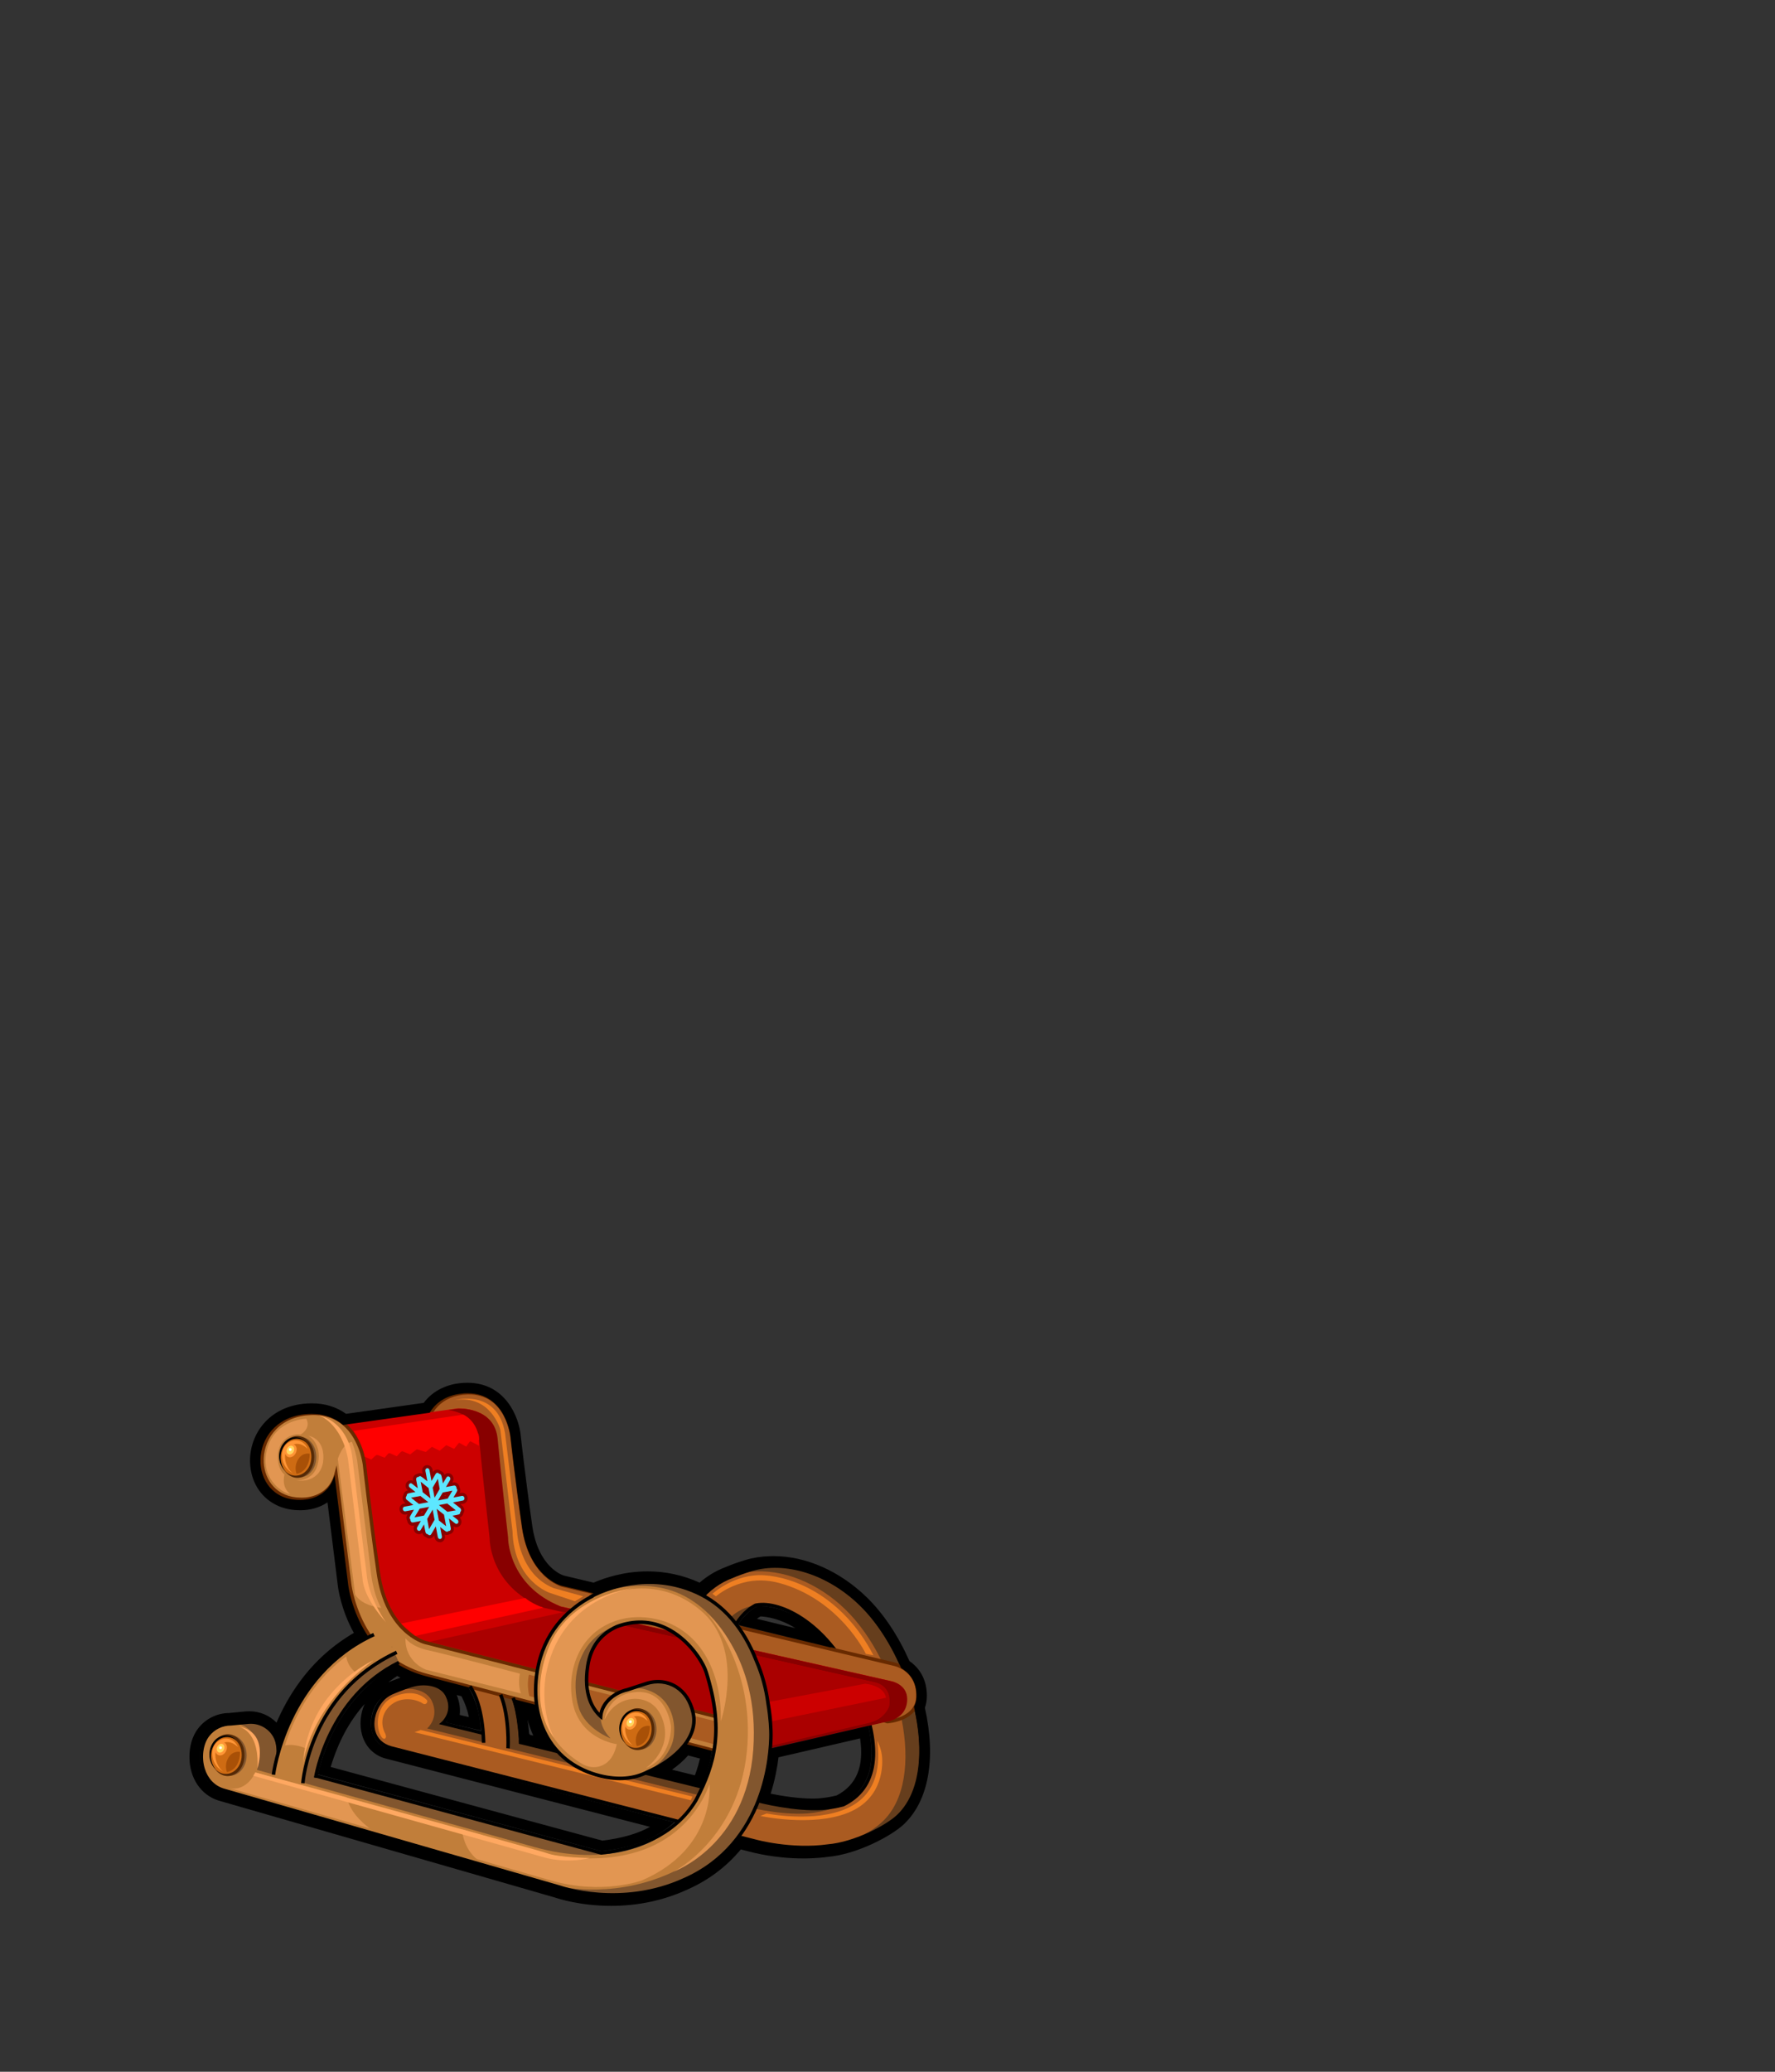 <svg version="1.1" id="ALL" xmlns="http://www.w3.org/2000/svg" xmlns:xlink="http://www.w3.org/1999/xlink" x="0px" y="0px"
	 viewBox="0 0 510.24 595.28" style="enable-background:new 0 0 510.24 595.28;" xml:space="preserve">
<rect x="0" y="0" width="510.24" height="595.28" fill="#333333" stroke="none"/>
<style type="text/css">
	.st0{fill:#5D2D16;}
	.st1{fill:#7A3A2B;}
	.st2{fill:#C5743C;}
	.st3{fill:#C37D46;}
	.st4{fill:#526D32;}
	.st5{fill:#639916;}
	.st6{opacity:0.5;}
	.st7{fill:#83C121;}
	.st8{fill:#BAAB3F;}
	.st9{fill:#A57044;}
	.st10{fill:#B78253;}
	.st11{fill:#7F5038;}
	.st12{fill:#DA211E;}
	.st13{fill:#A80000;}
	.st14{fill:#F42A2A;}
	.st15{fill:#720000;}
	.st16{fill:#E5E7EA;}
	.st17{fill:#CBC8C3;}
	.st18{fill:#B2ACA4;}
	.st19{fill:#B2B6B7;}
	.st20{fill:#E88D0A;}
	.st21{fill:#963600;}
	.st22{fill:#FFD664;}
	.st23{fill:#FFFFFF;}
	.st24{fill:#510E0E;}
	.st25{fill:#D1B8A1;}
	.st26{fill:#3F4042;}
	.st27{fill:#EFEEED;}
	.st28{fill:#965632;}
	.st29{fill:#9E7954;}
	.st30{fill:#C69F6B;}
	.st31{fill:#B7AFA7;}
	.st32{fill:#84330F;}
	.st33{fill:#B3B0A1;}
	.st34{fill:#663E1D;}
	.st35{fill:#AA5B21;}
	.st36{fill:#682A00;}
	.st37{fill:#CC0000;}
	.st38{fill:#880000;}
	.st39{fill:#1BBDEF;}
	.st40{fill:#83FFFF;}
	.st41{fill:#D7FFFE;}
	.st42{fill:#C6541A;}
	.st43{fill:#8C3610;}
	.st44{fill:#D86C00;}
	.st45{fill:#F2790A;}
	.st46{fill:#F2B30A;}
	.st47{fill:#1A2B0E;}
	.st48{fill:#F78F1E;}
	.st49{fill:#FFD683;}
	.st50{fill:#FFBD48;}
	.st51{fill:#87FFFF;}
	.st52{fill:#FFCC00;}
	.st53{fill:#5B1E06;}
	.st54{fill:#30541A;}
	.st55{fill:#35720E;}
	.st56{fill:#9E3612;}
	.st57{fill:#48AA09;}
	.st58{fill:#FFA200;}
	.st59{fill:#C1006A;}
	.st60{fill:#7B2322;}
	.st61{fill:#D30056;}
	.st62{fill:#680E37;}
	.st63{fill:#7C193A;}
	.st64{fill:#FF2C72;}
	.st65{fill:#FF5A8D;}
	.st66{fill:#FF48D6;}
	.st67{fill:#FF6D9F;}
	.st68{fill:#E88725;}
	.st69{fill:#E8B425;}
	.st70{fill:#FFD15F;}
	.st71{fill:#893A28;}
	.st72{fill:#FFFF42;}
	.st73{fill:#2C7A3C;}
	.st74{fill:#295B31;}
	.st75{fill:#3BC458;}
	.st76{fill:#5E4031;}
	.st77{fill:#605F33;}
	.st78{fill:#82804A;}
	.st79{fill:#82533F;}
	.st80{fill:#A06955;}
	.st81{fill:#444332;}
	.st82{fill:#66686B;}
	.st83{fill:#B7AF51;}
	.st84{fill:#47462C;}
	.st85{fill:#C17B5D;}
	.st86{fill:#FFD346;}
	.st87{fill:#F7A800;}
	.st88{fill:#ED7601;}
	.st89{fill:#FFE18D;}
	.st90{fill:#FFB857;}
	.st91{fill:#8B9BAF;}
	.st92{fill:#9DC2EA;}
	.st93{fill:#AA0000;}
	.st94{fill:#EF7F22;}
	.st95{fill:#C17E3A;}
	.st96{fill:#82562E;}
	.st97{fill:#542906;}
	.st98{fill:#CE6B13;}
	.st99{fill:#FF9536;}
	.st100{fill:#FFD55F;}
	.st101{fill:#A85007;}
	.st102{fill:#E29652;}
	.st103{fill:#FFA861;}
	.st104{fill:#FF0000;}
	.st105{fill:#5DE7FF;}
	.st106{fill:#32323A;}
	.st107{fill:#D6CBBF;}
	.st108{fill:#EBE0CE;}
	.st109{fill:#E28F01;}
	.st110{fill:#C94727;}
	.st111{fill:#7A2413;}
	.st112{fill:#3B454C;}
	.st113{fill:#5B676D;}
	.st114{fill:#DD5D05;}
	.st115{fill:#FF8939;}
	.st116{fill:#FFF6E9;}
	.st117{fill:#FFCE00;}
	.st118{fill:#C59648;}
	.st119{fill:#936135;}
	.st120{fill:#FCB072;}
	.st121{fill:#CC7E52;}
	.st122{fill:#8E624C;}
	.st123{fill:#AC1212;}
	.st124{fill:#E5231A;}
	.st125{fill:#318D8A;}
	.st126{fill:#F4A32C;}
	.st127{fill:#FFC06C;}
	.st128{fill:#B5720F;}
	.st129{fill:#FFD1AE;}
	.st130{fill:#C4CCCE;}
	.st131{fill:#1F2023;}
	.st132{fill:#E3E5E5;}
	.st133{fill:#3F4144;}
	.st134{fill:#7C0D0D;}
	.st135{fill:#AEB7BA;}
	.st136{fill:#8A909E;}
	.st137{fill:#AA7B57;}
	.st138{fill:#B78570;}
	.st139{fill:#6E7E8E;}
	.st140{fill:#4B5D6B;}
	.st141{fill:#76797C;}
	.st142{fill:#FFCEA9;}
	.st143{fill:#BF744F;}
	.st144{fill:#FCC068;}
	.st145{fill:#D7DFE2;}
	.st146{fill:#7A8E93;}
	.st147{fill:#FF6161;}
	.st148{fill:#EFD5B6;}
	.st149{fill:#505356;}
	.st150{fill:#AAAAAA;}
	.st151{fill:#8E7C6F;}
	.st152{fill:#747B84;}
	.st153{fill:#EDD5C0;}
	.st154{fill:#A0805A;}
	.st155{fill:#725D46;}
	.st156{fill:#AA6333;}
	.st157{fill:#DBC09E;}
	.st158{fill:#6D4029;}
	.st159{fill:#826341;}
	.st160{fill:#E08032;}
	.st161{fill:#AF520C;}
	.st162{fill:#891313;}
	.st163{fill:#B73030;}
	.st164{fill:#E84242;}
	.st165{fill:#562708;}
	.st166{fill:#FFBE71;}
	.st167{fill:#603429;}
	.st168{fill:#FFA124;}
	.st169{fill:#696C70;}
	.st170{fill:#50555B;}
	.st171{fill:#8C9196;}
	.st172{fill:#E0E0E0;}
	.st173{fill:#FF4A4A;}
	.st174{fill:#607F91;}
	.st175{fill:#C3D3DD;}
	.st176{fill:#8BA1AF;}
	.st177{fill:#60A0BA;}
	.st178{fill:#6088AD;}
	.st179{fill:#4A7493;}
	.st180{fill:#696389;}
	.st181{fill:#4663A3;}
	.st182{fill:#AEE6FF;}
	.st183{fill:#54A7CC;}
	.st184{fill:#4BB9E0;}
	.st185{fill:#4F4B75;}
	.st186{fill:#542E15;}
	.st187{fill:#6D3516;}
	.st188{fill:#68472B;}
	.st189{fill:#AF6D37;}
	.st190{fill:#3A2E2C;}
	.st191{fill:#663418;}
	.st192{fill:#915436;}
	.st193{fill:#B57255;}
	.st194{fill:#F28B3D;}
	.st195{fill:#56829B;}
	.st196{fill:#85B5D6;}
	.st197{fill:#B7D8EA;}
	.st198{fill:#3B6375;}
	.st199{fill:#5C6466;}
	.st200{fill:#FF5A20;}
	.st201{fill:#37454F;}
	.st202{fill:#202528;}
	.st203{fill:#566772;}
	.st204{fill:#69838E;}
	.st205{fill:#415156;}
	.st206{fill:#8E999B;}
	.st207{fill:#FF9A7B;}
	.st208{fill:#5B4F49;}
	.st209{fill:#6B5146;}
	.st210{fill:#924B2F;}
	.st211{fill:#A56F5B;}
	.st212{fill:#6B4A40;}
	.st213{fill:#FFD469;}
	.st214{fill:#7D8389;}
	.st215{fill:#B3B5BC;}
	.st216{fill:#92C6EA;}
	.st217{fill:#D3A12F;}
	.st218{fill:#3353A3;}
	.st219{fill:#2D4068;}
	.st220{fill:#09425B;}
	.st221{fill:#FF4800;}
	.st222{fill:#32697C;}
	.st223{fill:#A8E0EF;}
	.st224{fill:#71C0DB;}
	.st225{fill:#6089C6;}
	.st226{fill:#009311;}
	.st227{fill:#08FF2E;}
	.st228{fill:#536D54;}
	.st229{fill:#C84229;}
	.st230{fill:#FF4229;}
	.st231{fill:#C85529;}
	.st232{fill:#FF5529;}
	.st233{fill:#B96829;}
	.st234{fill:#FF6829;}
	.st235{fill:#A48929;}
	.st236{fill:#FF8929;}
	.st237{fill:#A4CC29;}
	.st238{fill:#FFCC29;}
	.st239{fill:#00CE31;}
	.st240{fill:#A1CE31;}
	.st241{fill:#FFFF2E;}
	.st242{fill:#BBEDFF;}
	.st243{fill:#A9E7FF;}
	.st244{fill:#475572;}
	.st245{fill:#FF680C;}
	.st246{fill:#FFFF0C;}
	.st247{fill:#348AA5;}
	.st248{fill:#16638E;}
	.st249{opacity:0.15;fill:#FFFF0C;}
	.st250{opacity:0.15;fill:#71F0DC;}
	.st251{opacity:0.3;fill:#71F0DC;}
	.st252{fill:#80A9B2;}
	.st253{fill:#88E6FF;}
	.st254{fill:#5376A0;}
	.st255{fill:#6D9DCC;}
	.st256{fill:#90B4D3;}
	.st257{fill:#B7B4A7;}
	.st258{fill:#20314F;}
	.st259{fill:#FFD808;}
	.st260{fill:#CCCC6E;}
	.st261{fill:#A5C2D3;}
	.st262{fill:#FF8710;}
	.st263{fill:#C45800;}
	.st264{fill:#2791CC;}
	.st265{fill:#A01717;}
	.st266{fill:#E51717;}
	.st267{fill:#C90D0D;}
	.st268{fill:#FF7171;}
	.st269{fill:#FFB428;}
	.st270{fill:#BC0F0F;}
	.st271{fill:#F76A00;}
	.st272{fill:#C14000;}
	.st273{fill:#AA2800;}
	.st274{fill:#FFAB31;}
	.st275{fill:#F7C27C;}
	.st276{fill:#560D0D;}
	.st277{fill:#960202;}
	.st278{fill:#700F0F;}
	.st279{fill:#CC5200;}
	.st280{fill:#951717;}
	.st281{fill:#71F0DC;}
	.st282{opacity:0.37;fill:#FFFFFF;}
	.st283{opacity:0.5;fill:#A7FFFF;}
	.st284{fill:#FFEB38;}
	.st285{fill:#304777;}
	.st286{fill:#03EDFF;}
	.st287{opacity:0.3;}
	.st288{opacity:0.2;}
	.st289{fill:#74A1B5;}
	.st290{fill:#33F5FF;}
	.st291{opacity:0.3;fill:#33F5FF;}
	.st292{fill:#99FFFF;}
	.st293{fill:#FCF9D9;}
	.st294{fill:#546077;}
	.st295{fill:#E5E1A8;}
	.st296{fill:#478461;}
	.st297{fill:#D3B5A5;}
	.st298{fill:#DE4400;}
	.st299{fill:#F77991;}
	.st300{fill:#FFDCE0;}
	.st301{fill:#663E20;}
	.st302{fill:#9B5D3B;}
	.st303{fill:#3F2D27;}
	.st304{fill:#DBB06B;}
	.st305{fill:#AF834F;}
	.st306{fill:#493B33;}
	.st307{fill:#81574A;}
	.st308{fill:#CC9933;}
	.st309{fill:#FFFF93;}
	.st310{fill:#D1993F;}
	.st311{fill:#D1AA66;}
	.st312{opacity:0.2;fill:#FFFF93;}
	.st313{opacity:0.1;fill:#FFFF93;}
	.st314{opacity:0.1;fill:#FFFF89;}
	.st315{opacity:0.7;}
	.st316{fill:#BC874D;}
	.st317{opacity:0.4;fill:#444951;}
	.st318{opacity:0.3;fill:#373944;}
	.st319{fill:#775742;}
	.st320{opacity:0.5;fill:#444951;}
	.st321{fill:#969436;}
	.st322{fill:#4C3529;}
	.st323{fill:#D8A355;}
	.st324{fill:#FFD578;}
	.st325{opacity:0.4;fill:#FFD578;}
	.st326{fill:#A79253;}
	.st327{fill:#CBAC4E;}
	.st328{fill:#5E4F2A;}
	.st329{opacity:0.6;fill:#52575E;}
	.st330{fill:#E5CF4A;}
	.st331{opacity:0.6;}
	.st332{fill:#444951;}
	.st333{fill:#1D1D1D;}
	.st334{fill:#1D1D1B;}
	.st335{fill:#D38C54;}
	.st336{fill:#B4FFFF;}
	.st337{opacity:0.4;fill:#FFFFFF;}
	.st338{opacity:0.7;fill:#7A3A2B;}
	.st339{fill:#D3AF85;}
	.st340{fill:#F9CB9D;}
	.st341{opacity:0.6;fill:#5D2D16;}
	.st342{opacity:0.29;fill:#5D2D16;}
	.st343{fill:#4F3220;}
	.st344{fill:#775542;}
	.st345{fill:#E2C54C;}
	.st346{fill:#F2E8B3;}
	.st347{fill:#F7F8F6;}
	.st348{fill:#976616;}
	.st349{fill:#6F3B0C;}
	.st350{fill:#5A0C0C;}
	.st351{opacity:0.44;}
	.st352{opacity:0.46;fill:#350B00;}
	.st353{fill:#B1B4B9;}
	.st354{fill:#B1B4A5;}
	.st355{fill:#C9CACC;}
	.st356{fill:#E9EAEC;}
	.st357{opacity:0.5;fill:#E9EAEC;}
	.st358{opacity:0.4;fill:#E9EAEC;}
	.st359{opacity:0.7;fill:#FFFFFF;}
	.st360{opacity:0.5;fill:#FFFFFF;}
</style>
<g>
	<path class="st34" d="M116.1,500.72l104.66,26.79c0,0,23.7,6.76,36.98-5.57c13.27-12.33,5.1-45.63-10.55-60.92
		c-9.01-8.81-21.41-13.13-31.65-10.03c-2.47,0.75-4.23,1.44-5.2,1.86c-0.57,0.24-1.06,0.62-1.43,1.12
		c-2.03,2.72-9.08,12.43-10.31,17.12l9.96,3.79c0,0,1.01-12.92,12.56-15.17c7.17-1.42,21.28,5.57,29.33,24.53
		c8.06,18.96,5.99,33.54-14.28,35.32c-8.06,0.59-18.49-2.13-18.49-2.13l-90.79-22.28c0,0,3.61-3.08,1.36-7.88
		c-1.43-3.05-5.46-4.02-9.16-3.29c-1.66,0.33-4.62,1.49-5.84,1.99c-0.35,0.14-0.61,0.44-0.69,0.81
		C111.97,489.29,110.12,499.02,116.1,500.72z"/>
	<path class="st35" d="M111.99,502.22l104.66,26.79c0,0,23.7,6.76,36.98-5.57c13.27-12.33,5.1-45.63-10.55-60.92
		s-41.48-17.07-48.59,10.07l9.96,3.79c0,0,1.01-12.92,12.56-15.17c7.17-1.42,21.28,5.57,29.33,24.53
		c8.06,18.96,5.99,33.54-14.28,35.32c-8.06,0.59-18.49-2.13-18.49-2.13s-90.79-22.28-90.79-22.28s3.61-3.08,1.36-7.88
		c-2.25-4.8-10.96-4.44-14.64-0.41C105.83,492.38,105.12,500.27,111.99,502.22z"/>
</g>
<path d="M231.61,531.35c-8.09,0-14.66-1.84-14.74-1.86l-104.64-26.78c-3.48-0.99-4.8-3.28-5.29-5.02c-0.88-3.08,0.18-7.06,2.56-9.67
	c0.96-1.05,2.3-1.92,3.88-2.49l0.05-0.02c1.22-0.49,4.23-1.68,5.93-2.01c3.65-0.72,8.08,0.1,9.71,3.57
	c1.77,3.77,0.12,6.59-0.87,7.81l89.96,22.08c0.11,0.03,10.46,2.7,18.33,2.12c2.04-0.18,3.97-0.51,5.73-0.98
	c12.09-5.89,8.87-20.73,4.02-32.15c-8.01-18.84-21.91-25.59-28.78-24.24l-0.13,0.03c-7.11,3.96-7.92,13.1-7.93,13.19l-0.05,0.67
	l-3.67-1.4c-0.31,1.33-0.39,2.22-0.39,2.23l-0.05,0.66l-11-4.19l0.11-0.43c2.69-10.25,8.25-17.19,16.09-20.05
	c1.09-0.48,2.86-1.17,5.3-1.91c10.09-3.05,22.71,0.93,32.15,10.15l0,0c10.24,10.01,17.54,28.06,17.35,42.93
	c-0.1,8.21-2.46,14.68-6.81,18.72c-3.4,3.16-12.78,7.97-20.31,8.61C235.91,531.23,233.71,531.35,231.61,531.35z M113.86,486.41
	l-0.07,0.03c-1.47,0.53-2.69,1.31-3.55,2.25c-2.16,2.37-3.12,5.96-2.34,8.72c0.61,2.15,2.2,3.65,4.59,4.33l104.64,26.78
	c0.11,0.03,10.32,2.88,20.88,1.4c7.35-0.63,16.45-5.29,19.75-8.35c4.14-3.85,6.39-10.07,6.49-18c0.19-14.62-6.98-32.36-17.05-42.2
	c-9.18-8.97-21.41-12.86-31.16-9.91c-2.4,0.73-4.13,1.4-5.15,1.84l-0.1,0.05c-7.41,2.7-12.71,9.24-15.35,18.93l8.94,3.4
	c0.08-0.52,0.22-1.32,0.47-2.29l0.14-0.54l3.5,1.33c0.32-2.27,1.85-9.74,8.43-13.36l0.13-0.05l0.22-0.05
	c7.2-1.42,21.67,5.48,29.89,24.83c7.2,16.94,5.61,28.51-4.59,33.47c-1.91,0.52-3.9,0.86-6,1.04c-8.06,0.59-18.55-2.12-18.66-2.15
	l-91.72-22.51l0.74-0.63c0.13-0.12,3.29-2.91,1.24-7.29c-1.39-2.96-5.44-3.64-8.61-3.01C117.96,484.78,115.08,485.91,113.86,486.41z
	"/>
<path class="st34" d="M149.14,501.14c-0.07-0.24,0.42-9.39-3.01-17c-3.43-7.6-6.86-0.58-6.86-0.58l2.71,17.33l4.06,1.45
	L149.14,501.14z"/>
<path class="st35" d="M139.02,500.76c0,0,0.24-23.47-16.59-24.18c-14.76-0.62,9.01-1.34,16.67,1.82c0.4-0.08,7.66,8.06,6.95,24.49
	L139.02,500.76z"/>
<g>
	<path class="st35" d="M257.06,478.17l-95.3-22.7c0,0-9.23-2.39-11.28-16.79c-2.06-14.4-3.32-25.95-3.32-25.95
		s-1.33-13.89-14.22-12.45c-13.99,1.57-13.82,20.66-1.15,20.66c0,0,6.77,0.4,8.46-6.02l3.32,26.68c0,0,0.73,6.02,4.53,11.89
		c3.23,4.99,8.34,8.48,14.1,9.98l92.88,31.21c0,0,8.5-0.46,8.77-7.11C264.18,479.66,257.06,478.17,257.06,478.17z"/>
	<path class="st36" d="M255.02,495.18l-0.09-0.03l-92.88-31.21c-6.01-1.57-11.13-5.19-14.36-10.18c-3.82-5.9-4.57-11.85-4.6-12.1
		l-3.07-24.7c-2.48,4.76-8.18,4.49-8.24,4.48c0,0,0,0,0,0c-6.46,0-9.62-4.68-9.88-9.33c-0.31-5.48,3.38-11.48,11-12.33
		c3.78-0.42,6.97,0.4,9.48,2.43c4.6,3.74,5.27,10.19,5.3,10.46c0.01,0.11,1.28,11.7,3.32,25.93c1.98,13.87,10.83,16.36,10.92,16.38
		l95.28,22.7c0.34,0.08,7.5,1.82,7.18,9.9c-0.28,7.03-9.16,7.59-9.25,7.59L255.02,495.18z M140.44,412.28l3.64,29.25
		c0.01,0.06,0.76,5.98,4.45,11.68c3.1,4.78,8,8.25,13.8,9.77l92.82,31.18c0.94-0.07,7.97-0.79,8.21-6.62
		c0.29-7.37-6.13-8.82-6.4-8.88l-0.01,0l-95.3-22.7c-0.4-0.1-9.58-2.64-11.66-17.21c-2.04-14.25-3.31-25.86-3.32-25.97
		c-0.01-0.07-0.66-6.32-4.94-9.79c-2.29-1.86-5.23-2.61-8.73-2.21c-7.01,0.79-10.39,6.27-10.11,11.28c0.23,4.17,3.08,8.38,8.91,8.38
		c0.29,0.02,6.42,0.29,7.98-5.65L140.44,412.28z"/>
</g>
<path class="st37" d="M93.98,409.97l37.53-5.29c0,0,10.51-0.63,11.38,8.69s3,28.29,3,28.29s-0.16,13.75,15.25,19.91l95.14,21.49
	c0,0,4.35,0.87,4.35,5.06c0,5.77-5.85,6.48-5.85,6.48l-36.19,8.3l-100.51-26.71c0,0-11.14-5.14-13.83-22.44
	S103.14,414.71,93.98,409.97z"/>
<path class="st38" d="M256.43,483.14l-95.13-21.49c-15.41-6.16-15.25-19.91-15.25-19.91s-2.13-18.96-3-28.29s-11.38-8.69-11.38-8.69
	l-2.75,0.39c3.17,0.46,8.24,2.19,8.83,8.54c0.87,9.32,3,28.29,3,28.29s-0.16,13.75,15.25,19.91l95.14,21.49c0,0,4.35,0.87,4.35,5.06
	c0,5.77-5.85,6.48-5.85,6.48l-32.87,7.54l1.97,0.52l36.19-8.3c0,0,5.85-0.71,5.85-6.48C260.78,484.01,256.43,483.14,256.43,483.14z"
	/>
<path class="st93" d="M123.53,471.72c0.16,0,38.52-8.53,38.52-8.53l89.6,20.23c0,0,4.86,0.79,3.99,6.76c0,0-0.99,3.63-5.97,4.9
	l-29.87,6.99c0,0,0.87-6.83-6.4-8.42l-8.34-1.15L123.53,471.72z"/>
<polygon class="st94" points="199.05,516.21 120.94,497.07 119.16,497.72 198.57,517.27 "/>
<g>
	<path class="st95" d="M211.87,494.75l-89.68-22.84c0,0-10.98-2.84-13.43-19.99c-2.45-17.15-3.95-30.9-3.95-30.9
		s-1.58-16.53-16.93-14.82c-16.65,1.86-16.46,24.59-1.36,24.59c0,0,8.06,0.47,10.07-7.17l3.95,31.76c0,0,0.86,7.16,5.39,14.15
		c3.85,5.94,9.93,10.09,16.78,11.88l89.16,23.27V494.75z"/>
	<path class="st36" d="M212.37,505.36l-0.63-0.16l-89.16-23.27c-7.17-1.87-13.24-6.17-17.08-12.09c-4.54-7.01-5.43-14.07-5.47-14.36
		l-3.7-29.71c-2.84,5.89-9.79,5.57-9.86,5.56c0,0,0,0,0,0c-7.63,0-11.37-5.53-11.67-11.01c-0.36-6.48,3.99-13.57,13.01-14.58
		c4.48-0.5,8.25,0.47,11.21,2.88c5.45,4.42,6.24,12.06,6.27,12.39c0.01,0.13,1.53,13.93,3.95,30.87
		c2.37,16.58,12.96,19.55,13.06,19.58l90.06,22.93V505.36z M96.76,421.01l4.27,34.33c0.01,0.07,0.91,7.14,5.31,13.94
		c3.7,5.72,9.56,9.86,16.49,11.67l88.54,23.11v-8.92l-89.31-22.74c-0.46-0.12-11.34-3.13-13.8-20.41
		c-2.42-16.96-3.94-30.77-3.95-30.91c-0.01-0.08-0.79-7.56-5.91-11.72c-2.75-2.23-6.27-3.12-10.47-2.65
		c-8.4,0.94-12.46,7.52-12.12,13.53c0.28,5.01,3.7,10.07,10.71,10.07c0.34,0.02,7.71,0.35,9.59-6.8L96.76,421.01z"/>
</g>
<path class="st35" d="M152.05,481.18c0,0-0.77,2.73,0.12,6.16l55.94,14.58l0.41-6.64L152.05,481.18z"/>
<g>
	<path class="st96" d="M179.67,485.49l6.08-1.99c2.88-0.94,6.07-0.68,8.62,0.94c2.01,1.28,3.94,3.51,4.85,7.4
		c2.31,9.9-11.85,17.13-15.17,17.72c-2.91,0.52-4.82-18.19-5.24-22.77C178.76,486.22,179.11,485.68,179.67,485.49z"/>
	<path class="st96" d="M177.18,495.41c0,0-10.55-2.13-8.24-17.01c2.31-14.87,19.26-12.98,19.26-12.98s-16.53-3.32-23.11,10.61
		c-6.58,13.93,5.69,24.65,5.69,24.65s7.94,4.62,9.6,0.41S177.18,495.41,177.18,495.41z"/>
	<path class="st96" d="M65.29,495.17l6.17-0.59c3.76-0.28,7.31,2.11,8.2,5.78c0.43,1.77,0.49,3.96-0.21,6.6l95.47,25.78L160.59,536
		l-92.27-25.96L65.29,495.17z"/>
	<path class="st95" d="M175.52,499.5c0,0-7.3-2.77-9.17-8.85c-2.23-7.29-0.55-17.62,7.35-21.97c6.01-3.08,19.12-7.59,29.39,11.46
		c4.49,14.37,2.4,25.43-1.11,33.34c-8.53,19.25-29.47,22.52-48.21,17.27l-79.89-22.2c0,0,1.49-4.43-0.61-9.29
		c-2.11-4.87-9.64-5.93-13.51-0.95c-3.35,4.3-2.47,13.64,4.35,15.8l96.79,27.89c0,0,24.93,7.51,43.14-7.19
		c10.11-8.48,17.37-23.31,17.17-39.65c-0.14-11.36-3.86-22.52-13.45-32.53c-8.3-8.62-26.22-11.03-39.17-3.32
		c-7.03,4.19-12.55,10.98-14.16,20.58c-2.29,14.46,4.42,26.71,18.02,30.11s20.39-5.53,21.18-10.67c0.79-5.14-0.95-12.25-8.69-14.06
		C177.18,483.46,167.86,491.59,175.52,499.5z"/>
	<path class="st96" d="M160.9,542.01c0,0,16.99,4.19,34.85-5.29c14.51-8.23,18.44-21.56,19.66-31.8c0.75-6.26,0.65-12.62-0.55-18.81
		c-2.04-10.49-6.99-20.71-16.63-26.67c-12.95-8-28.54-0.79-28.54-0.79s14.44-8.69,30.68-1.28c18.09,8.22,21.27,32.83,21.27,40.77
		c0,7.92-2.49,31.86-24.93,41.74C178.31,548.27,160.9,542.01,160.9,542.01z"/>
</g>
<path d="M176.12,544.96c-8.97,0-15.29-2.21-15.39-2.25l-96.76-27.88c-2.92-0.93-5.06-3.18-6.04-6.35c-1.11-3.58-0.53-7.7,1.44-10.24
	c1.7-2.19,4.25-3.44,7.01-3.44c0.01,0,0.02,0,0.02,0l5.02-0.48c4.04-0.29,7.8,2.34,8.73,6.16c0.48,1.95,0.45,4.09-0.09,6.37
	l92.8,25.06c7.17-0.74,20.08-3.67,26.77-14.91c5.53-10.46,7.95-20.2,2.91-36.31c-0.83-2.65-4.64-9.15-11.14-12.33
	c-4.4-2.15-9.1-2.32-13.95-0.5c-4.5,2.03-7.21,5.69-8.01,10.86c-1.1,7.09,0.81,11.15,2.89,13.41c0.72-3.36,3.83-6.2,7.91-7.1
	l5.36-1.76c3.14-1.03,6.43-0.66,9.05,1c2.55,1.62,4.25,4.21,5.07,7.71c2.02,8.66-7.84,15.29-13.33,17.59
	c-3.97,2.1-8.72,2.5-14.06,1.16c-13.58-3.4-20.8-15.43-18.39-30.67c1.91-11.35,8.88-17.65,14.4-20.93c0.37-0.22,0.74-0.42,1.11-0.62
	l-0.03-0.06c0.15-0.09,14.85-8.74,31.14-1.31c7.69,3.49,13.54,10.21,17.36,19.95c1.67,3.87,2.8,8.02,3.36,12.31
	c0.76,4.51,0.84,7.78,0.84,8.97c0,5.19-1.22,31.63-25.23,42.2C189.49,543.95,182.2,544.96,176.12,544.96z M66.43,495.8
	c-2.5,0-4.77,1.11-6.28,3.05c-1.76,2.26-2.28,6.09-1.28,9.33c0.88,2.85,2.8,4.87,5.38,5.69l96.78,27.89
	c0.2,0.07,17.46,6.1,35.45-2.11c23.45-10.32,24.64-36.2,24.64-41.29c0-1.17-0.08-4.37-0.83-8.81l0-0.02
	c-0.54-4.2-1.65-8.26-3.3-12.07c-3.73-9.51-9.4-16.04-16.85-19.42c-13.77-6.28-26.37-0.73-29.48,0.86l0.04,0.08
	c-0.61,0.31-1.25,0.63-1.85,0.99c-5.34,3.18-12.09,9.27-13.93,20.24c-2.33,14.68,4.6,26.28,17.64,29.54
	c5.1,1.27,9.6,0.91,13.39-1.09c5.27-2.21,14.66-8.46,12.79-16.46c-0.75-3.23-2.31-5.62-4.63-7.09c-2.36-1.5-5.35-1.82-8.2-0.89
	l-5.41,1.77c-4.04,0.89-7.1,3.92-7.32,7.22l-0.07,1.03l-0.76-0.69c-2.49-2.25-5.19-6.68-3.89-14.99c0.86-5.52,3.76-9.44,8.62-11.63
	c5.15-1.93,10.11-1.75,14.77,0.52c6.2,3.03,10.55,9.38,11.65,12.93c5.14,16.45,2.66,26.39-3,37.1
	c-5.15,8.66-14.96,14.13-27.63,15.42l-0.09,0.01l-0.09-0.02l-93.84-25.34l0.13-0.48c0.61-2.29,0.68-4.43,0.21-6.36
	c-0.82-3.34-4.13-5.68-7.68-5.39l-5.05,0.48C66.44,495.8,66.44,495.8,66.43,495.8z"/>
<g>
	<ellipse class="st96" cx="66.24" cy="504.35" rx="4.66" ry="5.81"/>
	<path class="st97" d="M65.45,510.32c-0.28,0-0.55-0.03-0.83-0.09c-2.31-0.48-4.05-3.03-4.05-5.92c0-2.89,1.74-5.44,4.05-5.92
		c0.27-0.06,0.55-0.09,0.83-0.09c2.72,0,4.85,2.64,4.85,6C70.3,507.68,68.17,510.32,65.45,510.32z"/>
	<path class="st98" d="M69.48,504.28c0,3.53-2.62,5.87-5.31,5.34c-2.25-0.45-3.81-2.81-3.81-5.34s1.56-4.89,3.81-5.34
		C66.86,498.4,69.48,500.75,69.48,504.28z"/>
	<path d="M60.64,504.56c0-2.55,1.58-4.93,3.84-5.38c1.29-0.26,2.56,0.15,3.54,1.01c-1.02-1.17-2.48-1.75-3.98-1.45
		c-2.27,0.45-3.84,2.83-3.84,5.38c0,1.72,0.73,3.35,1.88,4.37C61.19,507.47,60.64,506.05,60.64,504.56z"/>
	<path class="st99" d="M64.15,508.98c0,0-3.12-1.3-3.12-5.18c0-1.87,0.9-2.95,1.83-3.58c1.3-0.87,3.04-0.92,4.26,0.05
		c0.49,0.38,0.96,0.94,1.29,1.75c0,0-2.53-2.81-5.18-0.67C60.59,503.49,62.41,507.87,64.15,508.98z"/>
	
		<ellipse transform="matrix(0.453 -0.891 0.891 0.453 -413.13 331.617)" class="st99" cx="63.77" cy="502.6" rx="2" ry="1.56"/>
	
		<ellipse transform="matrix(0.453 -0.891 0.891 0.453 -413.076 331.39)" class="st100" cx="63.61" cy="502.44" rx="1.31" ry="1.03"/>
	<circle class="st23" cx="63.4" cy="502.18" r="0.4"/>
	<path class="st101" d="M65.25,509.17c0,0,3.67-0.4,3.75-5.77c0,0-2.05-0.55-3.36,1.66C64.35,507.28,65.25,509.17,65.25,509.17z"/>
</g>
<g>
	<ellipse class="st96" cx="86.27" cy="418.66" rx="4.66" ry="5.81"/>
	<path class="st97" d="M85.48,424.63c-0.28,0-0.55-0.03-0.83-0.09c-2.31-0.48-4.05-3.03-4.05-5.92s1.74-5.44,4.05-5.92
		c0.27-0.06,0.55-0.09,0.83-0.09c2.72,0,4.85,2.64,4.85,6C90.33,421.99,88.2,424.63,85.48,424.63z"/>
	<path class="st98" d="M89.51,418.58c0,3.53-2.62,5.87-5.31,5.34c-2.25-0.45-3.81-2.81-3.81-5.34c0-2.53,1.56-4.89,3.81-5.34
		C86.89,412.71,89.51,415.05,89.51,418.58z"/>
	<path d="M80.67,418.86c0-2.55,1.58-4.93,3.84-5.38c1.29-0.26,2.56,0.15,3.54,1.01c-1.02-1.17-2.48-1.75-3.98-1.45
		c-2.27,0.45-3.84,2.83-3.84,5.38c0,1.72,0.73,3.35,1.88,4.37C81.22,421.77,80.67,420.35,80.67,418.86z"/>
	<path class="st99" d="M84.18,423.28c0,0-3.12-1.3-3.12-5.18c0-1.87,0.9-2.95,1.83-3.58c1.3-0.87,3.04-0.92,4.26,0.05
		c0.49,0.38,0.96,0.94,1.29,1.75c0,0-2.53-2.81-5.18-0.67C80.62,417.79,82.44,422.18,84.18,423.28z"/>
	
		<ellipse transform="matrix(0.453 -0.891 0.891 0.453 -325.797 302.623)" class="st99" cx="83.8" cy="416.9" rx="2" ry="1.56"/>
	
		<ellipse transform="matrix(0.453 -0.891 0.891 0.453 -325.742 302.395)" class="st100" cx="83.64" cy="416.75" rx="1.31" ry="1.03"/>
	<circle class="st23" cx="83.43" cy="416.49" r="0.4"/>
	<path class="st101" d="M85.28,423.48c0,0,3.67-0.4,3.75-5.77c0,0-2.05-0.55-3.36,1.66C84.38,421.59,85.28,423.48,85.28,423.48z"/>
</g>
<g>
	<ellipse class="st96" cx="184.05" cy="496.89" rx="4.66" ry="5.81"/>
	<path class="st97" d="M183.26,502.85c-0.28,0-0.55-0.03-0.83-0.09c-2.31-0.48-4.05-3.03-4.05-5.92s1.74-5.44,4.05-5.92
		c0.27-0.06,0.55-0.09,0.83-0.09c2.72,0,4.85,2.64,4.85,6C188.11,500.22,185.98,502.85,183.26,502.85z"/>
	<path class="st98" d="M187.29,496.81c0,3.53-2.62,5.87-5.31,5.34c-2.25-0.45-3.81-2.81-3.81-5.34s1.56-4.89,3.81-5.34
		C184.68,490.94,187.29,493.28,187.29,496.81z"/>
	<path d="M178.45,497.09c0-2.55,1.58-4.93,3.84-5.38c1.29-0.26,2.56,0.15,3.54,1.01c-1.02-1.17-2.48-1.75-3.98-1.45
		c-2.27,0.45-3.84,2.83-3.84,5.38c0,1.72,0.73,3.35,1.88,4.37C179,500,178.45,498.58,178.45,497.09z"/>
	<path class="st99" d="M181.96,501.51c0,0-3.12-1.3-3.12-5.18c0-1.87,0.9-2.95,1.83-3.58c1.3-0.87,3.04-0.92,4.26,0.05
		c0.49,0.38,0.96,0.94,1.29,1.75c0,0-2.53-2.81-5.18-0.67C178.4,496.02,180.22,500.4,181.96,501.51z"/>
	
		<ellipse transform="matrix(0.453 -0.891 0.891 0.453 -342.066 432.548)" class="st99" cx="181.58" cy="495.13" rx="2" ry="1.56"/>
	
		<ellipse transform="matrix(0.453 -0.891 0.891 0.453 -342.011 432.321)" class="st100" cx="181.43" cy="494.97" rx="1.31" ry="1.03"/>
	<circle class="st23" cx="181.21" cy="494.71" r="0.4"/>
	<path class="st101" d="M183.07,501.71c0,0,3.67-0.4,3.75-5.77c0,0-2.05-0.55-3.36,1.66C182.16,499.81,183.07,501.71,183.07,501.71z
		"/>
</g>
<path class="st96" d="M87.1,512.18l4.03-1.96c0,0,1.72-21.45,23.53-32.53l-1.96-4.5c0,0-7.53,0.36-18.02,12.27
	C84.2,497.36,83.07,510.16,87.1,512.18z"/>
<path class="st95" d="M78.69,510.52c0,0,2.49-28.03,28.15-40.59l8,4.56c0,0-24.71,8.95-27.79,38.22L78.69,510.52z"/>
<path d="M79.1,509.98l-0.99-0.11c0.03-0.29,3.61-28.94,29.17-40.66l0.42,0.91C82.66,481.6,79.14,509.7,79.1,509.98z"/>
<path d="M87.56,512.41l-1-0.06c0.02-0.26,1.93-26.27,27.27-38.03l0.42,0.91C89.45,486.73,87.58,512.15,87.56,512.41z"/>
<path d="M91.23,510.87l-0.99-0.14c0.03-0.23,3.62-23.29,24.2-33.48l0.44,0.9C94.78,488.09,91.26,510.64,91.23,510.87z"/>
<path d="M138.51,500.76c0-0.11-0.05-10.69-3.85-15.9l0.81-0.59c4,5.48,4.05,16.05,4.05,16.49H138.51z"/>
<path d="M146.54,502.37l-1-0.05c0-0.09,0.45-9.01-2.09-15.19l0.93-0.38C147,493.13,146.56,501.99,146.54,502.37z"/>
<path d="M149.22,501.09c0-0.08-0.3-8.46-2.17-13.06l0.93-0.38c1.95,4.77,2.24,13.06,2.25,13.41L149.22,501.09z"/>
<path class="st102" d="M81.95,501.51c0,0,4.27-15.94,17.6-25.6c0,0,0.12,2.73,2.9,4.86c0,0-10.61,8-14.34,21.69
	C88.11,502.46,85.09,500.92,81.95,501.51z"/>
<path class="st102" d="M102.69,419.79l3.79,30.82c0,0,0.47,6.82,3.08,11.38c0,0-5.57-0.53-7.47-3.85l-4.98-38.94
	c0,0,1.3-4.44,4.03-4.92C101.15,414.28,102.21,416.77,102.69,419.79z"/>
<path class="st102" d="M83.43,429.27c0.18,0.03-2.61-1.36-1.66-5.63c0,0-2.31-1.42-1.84-6.16c0.59-4.39,4.44-5.69,6.46-5.27
	c0,0,3.14-1.72,1.66-4.56c0,0-8.65,0.12-11.14,8.3C74.42,424.11,80.58,428.86,83.43,429.27z"/>
<path class="st102" d="M85.26,425.36c0,0,4.8,0.3,6.04-4.5c1.24-4.8-1.24-7.53-2.61-8.3c0,0,5.1,0.65,4.15,7.76
	C91.55,426.54,85.26,425.36,85.26,425.36z"/>
<path class="st102" d="M116.55,470.75c0-0.18,1.36,2.31,6.58,3.44c5.22,1.13,26.31,6.7,26.31,6.7s-0.65,3.14,0.3,5.69l-27.26-6.82
	C122.48,479.76,116.44,477.69,116.55,470.75z"/>
<path class="st102" d="M177.3,501.15c0,0-11.2-1.36-12.86-12.92s5.04-17.72,5.04-17.72s6.16-7.53,18.07-5.51
	c11.91,2.01,19.97,13.16,19.67,29.57c0,0,7.16-21.2-5.99-32c-13.99-11.5-29.39-4.09-34.67-0.12c-3.79,2.84-11.56,10.07-11.2,24.83
	c0.28,11.61,8.55,17.57,12.07,19.58c1.54,0.88,3.38,1.18,5.06,0.63C174.36,506.9,176.44,505.27,177.3,501.15z"/>
<path class="st102" d="M132.79,525.57l21.87,6.52c0,0,16.53,4.8,31.05-0.89c14.52-5.69,18.25-18.67,18.25-18.67
	s1.9,18.61-19.5,27.79c0,0-11.32,4.21-26.08,0c-14.76-4.21-21.33-6.16-21.33-6.16S133.33,531.5,132.79,525.57z"/>
<path class="st102" d="M65.95,513.78l40.36,11.56c0,0-5.51-3.67-6.64-8.95l-26.25-7.11C73.41,509.27,71.04,514.84,65.95,513.78z"/>
<path class="st102" d="M193.65,537.78c0,0,20.86-7.47,22.88-35.02c2.01-27.56-13.99-39.65-13.87-39.82
	c0.12-0.18,14.58,15.17,12.03,40.36C212.14,528.47,193.65,537.78,193.65,537.78z"/>
<path class="st102" d="M173.8,494.1c-0.1,0.22,0.77-7.59,9.42-7.94s9.66,9.9,9.66,9.9s0.36,8.89-7.23,11.97c0,0,7.35-4.92,5.1-13.1
	c-2.25-8.18-9.48-6.7-9.48-6.7S176.35,488.59,173.8,494.1z"/>
<path class="st103" d="M169.53,533.87c0.17-0.04-8.83-0.06-12.39-1.42c-0.06-0.24-83.74-23.17-83.74-23.17l-0.59,0.95l83.91,23.53
	C156.73,533.75,162.48,535.53,169.53,533.87z"/>
<path class="st103" d="M68.43,496.06c-0.29-0.05,6.22,0.59,5.57,12.03C74,508.09,77.62,497.54,68.43,496.06z"/>
<path class="st103" d="M87.1,506.67c0,0,1.72-16.24,20.27-29.63C107.37,477.04,88.64,485.27,87.1,506.67z"/>
<path class="st103" d="M110.94,466.13c0,0-4.56-6.4-5.39-12.62c-0.83-6.22-4.33-35.2-4.33-35.2s-0.89-9.36-9.66-11.73
	c0,0,6.58,2.19,8.47,12.62l4.21,34.55C104.25,453.75,104.07,458.37,110.94,466.13z"/>
<path class="st103" d="M159.28,499.32c0,0-7.82-8.83-1.84-25.19c5.99-16.36,25.13-17.84,25.13-17.84s-21.93,2.19-25.78,25.72
	C155.37,492.56,159.28,499.32,159.28,499.32z"/>
<path class="st94" d="M204.8,457.95c0,0,6.34-5.87,14.87-5.33s22.52,5.99,31.41,22.99l-2.19-0.41c0,0-7.49-15.64-24.87-20.35
	c-3.38-0.92-6.92-1.02-10.3-0.12c-2.45,0.65-5.32,1.82-7.92,3.94L204.8,457.95z"/>
<path class="st94" d="M220.38,521.07c0,0,13.69,2.79,23.11-1.48s9.42-13.51,8.71-19.38c0,0,1.01,1.84,1.3,4.09
	c0.3,2.25,0.71,12.33-9.66,16.53c-10.37,4.21-25.25,0.95-25.25,0.95L220.38,521.07z"/>
<path class="st94" d="M122.64,488.41c-1.2-1.21-3.87-2.89-8.67-1.2c-6.18,2.17-6.13,9.31-4.27,11.9c0.68,0.98,1.86,0.43,0.87-1.33
	c0,0-2.17-3.97,1.38-7.53c3.79-3.48,8.57-1.54,9.52-0.83S123.19,488.96,122.64,488.41z"/>
<path class="st37" d="M222.1,494.52l32.59-6.7c0,0-0.24-3.38-5.99-4.03l-27.38,5.16C221.33,488.95,222.1,493.15,222.1,494.52z"/>
<path class="st104" d="M101.62,411.14l31.53-4.68c0,0,3.93,1.54,4.6,7.23l-32.87,4.89C104.88,418.57,104.23,414.9,101.62,411.14z"/>
<path class="st104" d="M115.31,466.49l35.68-7.35c0,0,2.13,1.96,5.27,2.79l-36.86,8.12C119.4,470.04,116.44,467.67,115.31,466.49z"
	/>
<path class="st94" d="M145.18,411.79l3.44,28.21c0,0,0.47,12.21,10.49,16.3l8.53,2.37l-2.37,1.42l-7.11-2.37
	c0,0-10.43-3.26-10.84-17.78l-3.5-29.22c0,0-2.79-10.07-13.04-8.42C130.78,402.31,142.93,398.87,145.18,411.79z"/>
<path class="st104" d="M104.88,418.57l1.84,0.8l1.54-1.42l2.31,0.89l1.24-1.42l2.25,1.01c0,0,1.36-1.54,1.54-1.48
	c0.18,0.06,2.31,0.95,2.31,0.95l1.9-1.48l2.61,0.77l1.72-1.48l2.25,1.13l1.9-1.6l2.25,1.07l1.42-1.78l2.07,1.13
	c0,0,1.01-1.6,1.19-1.54c0.18,0.06,2.49,1.3,2.49,1.3s-0.12-1.78-0.12-2.07c0-0.3,0.65-1.72-1.96-2.55
	c-2.61-0.83-30.7,4.44-30.7,4.44L104.88,418.57z"/>
<path d="M134.36,400.31c11.19,0,12.39,12.55,12.39,12.55s1.26,11.55,3.32,25.95c2.06,14.4,11.28,16.79,11.28,16.79l9.62,2.29
	c2.67-1.25,8.26-3.39,15.23-3.39c4.19,0,8.89,0.78,13.74,2.99c0.59,0.27,1.17,0.56,1.73,0.86c2.43-2.49,5.2-4.25,8.18-5.33
	c0.03-0.01,0.04-0.03,0.07-0.04c0.97-0.42,2.74-1.11,5.2-1.86c2.03-0.62,4.15-0.93,6.31-0.98c0.34-0.01,0.67-0.02,1.01-0.02
	c8.54,0,17.65,4.15,24.69,11.03c4.83,4.72,8.94,11.16,11.94,18.16c2.03,1.17,4.57,3.6,4.37,8.39c-0.04,1.06-0.31,1.94-0.7,2.71
	c2.99,12.58,2.01,25.1-5.06,31.67c-3.16,2.93-12.33,7.82-20.02,8.48c-1.68,0.24-3.34,0.35-4.96,0.4c-0.06,0-0.12,0-0.18,0.01
	c-0.35,0.01-0.71,0.02-1.05,0.02c-0.23,0-0.45,0-0.68,0c-8.08,0-14.57-1.84-14.57-1.84l-4.41-1.13c-3.64,4.82-8.64,9.19-15.54,12.23
	c-7.38,3.37-14.6,4.38-20.6,4.38c-8.95,0-15.19-2.24-15.19-2.24l-96.79-27.89c-4.31-1.37-6.24-5.61-6.23-9.63
	c-0.04-2.42,0.62-4.78,1.89-6.41c1.74-2.24,4.22-3.25,6.62-3.25c0.01,0,0.01,0,0.02,0l5.06-0.48c0.2-0.02,0.4-0.02,0.61-0.02
	c3.53,0,6.75,2.33,7.6,5.8c0.22,0.9,0.34,1.91,0.32,3.03c0,0.05,0,0.1,0,0.15c2.17-7.74,7.54-20.83,20.14-29.65
	c0.05-0.03,0.09-0.07,0.14-0.1c0.48-0.34,0.98-0.66,1.48-0.98c0.31-0.2,0.62-0.4,0.93-0.59c0.21-0.12,0.41-0.25,0.62-0.37
	c0.98-0.58,2-1.15,3.06-1.68c-0.14-0.21-0.3-0.4-0.44-0.61c-4.53-6.99-5.39-14.15-5.39-14.15l-3.95-31.76
	c-1.79,6.8-8.37,7.18-9.8,7.18c-0.18,0-0.28-0.01-0.28-0.01c-15.09,0-15.28-22.73,1.36-24.59c0.76-0.08,1.48-0.12,2.17-0.12
	c3.95,0,6.85,1.32,8.99,3.17l24.91-3.51c1.66-2.79,4.64-4.98,9-5.47C133.17,400.34,133.77,400.31,134.36,400.31 M212.4,466.88
	c0.02,0,0.04-0.01,0.06-0.01c0.04,0,0.08,0.02,0.17,0.14l26.31,6.4c-6.72-8.84-14.78-11.83-20.45-11.97
	c-0.04-0.01-0.09-0.01-0.13-0.01c-1.41,0-4.68,2.78-6.13,5.3C212.31,466.86,212.36,466.88,212.4,466.88 M172.91,531.91
	c7.87-0.89,15.1-3.01,20.92-8.3l-82.26-21.26c-5.99-1.62-6.16-9.84-2.49-13.87c0.97-1.06,2.28-1.86,3.73-2.38
	c0,0,0.01-0.01,0.01-0.01c1.22-0.49,4.18-1.66,5.84-1.99c0.77-0.15,1.56-0.23,2.33-0.23c0.02,0,0.05,0,0.07,0c0.1,0,0.2,0,0.3,0
	c2.93,0,5.68,1.11,6.81,3.52c2.25,4.8,0.03,7.53,0.03,7.53l10.02,2.31c-0.17-5-1.58-8.96-3.57-12.43l-12.39-3.23
	c-2.91-0.76-5.67-1.97-8.2-3.54c-11.47,7.18-18.95,16.9-22.73,31.77L172.91,531.91 M147.13,488.22l-0.03-0.17l-0.02-0.01
	C147.1,488.1,147.12,488.16,147.13,488.22 M160,503.43c-3.35-3.63-5.44-8.32-6.15-13.61l-6.73-1.76c1.66,4.13,2.08,11,2.17,12.74
	L160,503.43 M233.56,519.79c0.74,0,1.48-0.03,2.19-0.08c2.15-0.19,4.08-0.53,5.83-0.99c8.44-4.22,10.48-12.35,8.02-22.83
	l-28.57,6.61c-0.34,4.02-1.25,9.44-3.44,15.07l0.03,0.01C217.62,517.57,226.01,519.76,233.56,519.79 M201.51,513.61
	c0.52-1.14,0.99-2.3,1.43-3.47c0.74-2.16,1.36-4.52,1.76-7.06L196.7,501c-2.91,4.01-7.83,6.95-10.93,8.25
	c-0.23,0.12-0.47,0.22-0.71,0.33L201.51,513.61 M91.63,505.62c0.01-0.03,0.02-0.06,0.03-0.08l-0.01,0.01
	C91.64,505.57,91.64,505.59,91.63,505.62 M149.68,499.83C149.68,499.83,149.68,499.83,149.68,499.83S149.68,499.83,149.68,499.83
	 M149.68,499.83L149.68,499.83L149.68,499.83 M149.68,499.83L149.68,499.83L149.68,499.83 M149.68,499.83L149.68,499.83
	L149.68,499.83 M149.68,499.83C149.68,499.83,149.68,499.83,149.68,499.83C149.68,499.83,149.68,499.83,149.68,499.83
	 M149.68,499.83C149.68,499.83,149.68,499.83,149.68,499.83C149.68,499.83,149.68,499.83,149.68,499.83 M149.68,499.83
	C149.68,499.83,149.68,499.83,149.68,499.83C149.68,499.83,149.68,499.83,149.68,499.83 M149.68,499.83L149.68,499.83L149.68,499.83
	 M149.68,499.83C149.68,499.83,149.68,499.83,149.68,499.83C149.68,499.83,149.68,499.83,149.68,499.83 M149.68,499.83
	C149.68,499.83,149.68,499.83,149.68,499.83S149.68,499.83,149.68,499.83 M149.68,499.83C149.68,499.83,149.68,499.83,149.68,499.83
	S149.68,499.83,149.68,499.83 M149.68,499.83L149.68,499.83L149.68,499.83 M149.68,499.83
	C149.68,499.83,149.68,499.83,149.68,499.83C149.68,499.83,149.68,499.83,149.68,499.83 M149.68,499.83
	C149.68,499.83,149.68,499.83,149.68,499.83C149.68,499.83,149.68,499.83,149.68,499.83 M149.68,499.83L149.68,499.83L149.68,499.83
	 M149.68,499.83C149.68,499.83,149.68,499.83,149.68,499.83C149.68,499.83,149.68,499.83,149.68,499.83 M149.68,499.83
	C149.68,499.83,149.68,499.83,149.68,499.83C149.68,499.83,149.68,499.83,149.68,499.83 M149.68,499.83
	C149.68,499.83,149.68,499.83,149.68,499.83C149.68,499.83,149.68,499.83,149.68,499.83 M149.68,499.83
	C149.68,499.83,149.68,499.83,149.68,499.83C149.68,499.83,149.68,499.83,149.68,499.83 M149.68,499.83L149.68,499.83L149.68,499.83
	 M149.68,499.83C149.68,499.83,149.68,499.83,149.68,499.83C149.68,499.83,149.68,499.83,149.68,499.83 M149.68,499.83
	L149.68,499.83L149.68,499.83 M149.68,499.83C149.68,499.83,149.68,499.83,149.68,499.83C149.68,499.83,149.68,499.83,149.68,499.83
	 M149.68,499.83C149.68,499.83,149.68,499.83,149.68,499.83C149.68,499.83,149.68,499.83,149.68,499.83 M149.68,499.83
	C149.68,499.83,149.68,499.83,149.68,499.83C149.68,499.83,149.68,499.83,149.68,499.83 M149.68,499.83
	C149.68,499.83,149.68,499.83,149.68,499.83C149.68,499.83,149.68,499.83,149.68,499.83 M149.68,499.83
	C149.68,499.83,149.68,499.83,149.68,499.83C149.68,499.83,149.68,499.83,149.68,499.83 M149.68,499.83
	C149.68,499.83,149.68,499.83,149.68,499.83C149.68,499.83,149.68,499.83,149.68,499.83 M149.68,499.84
	C149.68,499.84,149.68,499.84,149.68,499.84C149.68,499.84,149.68,499.84,149.68,499.84 M149.68,499.84
	C149.68,499.84,149.68,499.84,149.68,499.84C149.68,499.84,149.68,499.84,149.68,499.84 M149.68,499.84
	C149.68,499.84,149.68,499.84,149.68,499.84C149.68,499.84,149.68,499.84,149.68,499.84 M149.68,499.84
	C149.68,499.84,149.68,499.84,149.68,499.84C149.68,499.84,149.68,499.84,149.68,499.84 M149.68,499.84
	C149.68,499.84,149.68,499.84,149.68,499.84C149.68,499.84,149.68,499.84,149.68,499.84 M149.68,499.84
	C149.68,499.84,149.68,499.84,149.68,499.84C149.68,499.84,149.68,499.84,149.68,499.84 M149.68,499.84
	C149.68,499.84,149.68,499.84,149.68,499.84C149.68,499.84,149.68,499.84,149.68,499.84 M149.68,499.84
	C149.68,499.84,149.68,499.85,149.68,499.84C149.68,499.85,149.68,499.84,149.68,499.84 M149.68,499.85
	C149.68,499.85,149.68,499.85,149.68,499.85C149.68,499.85,149.68,499.85,149.68,499.85 M149.68,499.85
	C149.68,499.85,149.68,499.85,149.68,499.85C149.68,499.85,149.68,499.85,149.68,499.85 M149.68,499.85
	C149.68,499.85,149.68,499.85,149.68,499.85L149.68,499.85 M149.68,499.85C149.68,499.85,149.68,499.85,149.68,499.85
	C149.68,499.85,149.68,499.85,149.68,499.85 M149.68,499.85C149.68,499.85,149.68,499.85,149.68,499.85
	C149.68,499.85,149.68,499.85,149.68,499.85 M149.68,499.85C149.68,499.85,149.68,499.85,149.68,499.85
	C149.68,499.85,149.68,499.85,149.68,499.85 M149.68,499.85C149.68,499.85,149.68,499.85,149.68,499.85
	C149.68,499.85,149.68,499.85,149.68,499.85 M149.68,499.85C149.68,499.85,149.68,499.85,149.68,499.85
	C149.68,499.85,149.68,499.85,149.68,499.85 M149.68,499.85C149.68,499.86,149.68,499.86,149.68,499.85
	C149.68,499.86,149.68,499.86,149.68,499.85 M149.68,499.86C149.68,499.86,149.68,499.86,149.68,499.86
	C149.68,499.86,149.68,499.86,149.68,499.86 M149.68,499.86C149.68,499.86,149.68,499.86,149.68,499.86
	C149.68,499.86,149.68,499.86,149.68,499.86 M149.68,499.86C149.68,499.86,149.68,499.86,149.68,499.86
	C149.68,499.86,149.68,499.86,149.68,499.86 M149.68,499.87C149.68,499.87,149.68,499.87,149.68,499.87
	C149.68,499.87,149.68,499.87,149.68,499.87 M149.68,499.87C149.68,499.87,149.68,499.87,149.68,499.87
	C149.68,499.87,149.68,499.87,149.68,499.87 M149.68,499.87C149.68,499.88,149.68,499.88,149.68,499.87
	C149.68,499.88,149.68,499.88,149.68,499.87 M149.68,499.88C149.68,499.88,149.68,499.88,149.68,499.88
	C149.68,499.88,149.68,499.88,149.68,499.88 M149.68,499.88C149.68,499.88,149.68,499.88,149.68,499.88
	C149.68,499.88,149.68,499.88,149.68,499.88 M149.68,499.88L149.68,499.88L149.68,499.88 M149.68,499.88
	C149.68,499.88,149.68,499.89,149.68,499.88C149.68,499.89,149.68,499.88,149.68,499.88 M149.68,499.89
	C149.68,499.89,149.68,499.89,149.68,499.89C149.68,499.89,149.68,499.89,149.68,499.89 M149.68,499.89
	C149.68,499.89,149.68,499.89,149.68,499.89C149.68,499.89,149.68,499.89,149.68,499.89 M149.68,499.89c0,0,0,0.01,0,0.01
	C149.68,499.89,149.68,499.89,149.68,499.89 M149.68,499.9C149.68,499.9,149.68,499.9,149.68,499.9
	C149.68,499.9,149.68,499.9,149.68,499.9 M149.68,499.9C149.68,499.9,149.68,499.9,149.68,499.9
	C149.68,499.9,149.68,499.9,149.68,499.9 M149.68,499.9C149.68,499.9,149.68,499.9,149.68,499.9
	C149.68,499.9,149.68,499.9,149.68,499.9 M149.68,499.91C149.68,499.91,149.68,499.91,149.68,499.91
	C149.68,499.91,149.68,499.91,149.68,499.91 M149.68,499.91C149.68,499.91,149.68,499.91,149.68,499.91
	C149.68,499.91,149.68,499.91,149.68,499.91 M149.68,499.91C149.68,499.91,149.68,499.91,149.68,499.91
	C149.68,499.91,149.68,499.91,149.68,499.91 M149.68,499.91C149.68,499.91,149.68,499.91,149.68,499.91
	C149.68,499.91,149.68,499.91,149.68,499.91 M149.68,499.92C149.68,499.92,149.68,499.92,149.68,499.92
	C149.68,499.92,149.68,499.92,149.68,499.92 M149.68,499.92C149.68,499.92,149.68,499.92,149.68,499.92
	C149.68,499.92,149.68,499.92,149.68,499.92 M149.68,499.92C149.68,499.92,149.68,499.92,149.68,499.92
	C149.68,499.92,149.68,499.92,149.68,499.92 M149.68,499.92C149.68,499.93,149.68,499.93,149.68,499.92
	C149.68,499.93,149.68,499.93,149.68,499.92 M149.68,499.93C149.68,499.93,149.68,499.93,149.68,499.93
	C149.68,499.93,149.68,499.93,149.68,499.93 M149.68,499.94C149.68,499.94,149.68,499.94,149.68,499.94
	C149.68,499.94,149.68,499.94,149.68,499.94 M149.68,499.94C149.68,499.94,149.68,499.94,149.68,499.94
	C149.68,499.94,149.68,499.94,149.68,499.94 M149.68,499.94C149.68,499.94,149.68,499.94,149.68,499.94
	C149.68,499.94,149.68,499.94,149.68,499.94 M149.68,499.95C149.68,499.95,149.68,499.95,149.68,499.95
	C149.68,499.95,149.68,499.95,149.68,499.95 M149.68,499.95C149.68,499.95,149.68,499.95,149.68,499.95
	C149.68,499.95,149.68,499.95,149.68,499.95 M149.68,499.95C149.68,499.95,149.68,499.95,149.68,499.95
	C149.68,499.95,149.68,499.95,149.68,499.95 M149.68,499.95c0,0,0,0.01,0,0.01C149.68,499.96,149.68,499.96,149.68,499.95
	 M149.68,499.97C149.68,499.97,149.68,499.97,149.68,499.97C149.68,499.97,149.68,499.97,149.68,499.97 M149.68,499.97
	c0,0,0,0.01,0,0.01C149.68,499.98,149.68,499.97,149.68,499.97 M149.68,499.98C149.68,499.98,149.68,499.98,149.68,499.98
	C149.68,499.98,149.68,499.98,149.68,499.98 M149.68,499.99C149.68,499.99,149.68,499.99,149.68,499.99
	C149.68,499.99,149.68,499.99,149.68,499.99 M149.68,500C149.68,500,149.68,500,149.68,500C149.68,500,149.68,500,149.68,500
	 M149.68,500c0,0,0,0.01,0,0.01C149.68,500.01,149.68,500,149.68,500 M149.68,500.01C149.68,500.01,149.68,500.01,149.68,500.01
	C149.68,500.01,149.68,500.01,149.68,500.01 M149.68,500.01C149.68,500.01,149.68,500.01,149.68,500.01
	C149.68,500.01,149.68,500.01,149.68,500.01 M149.68,500.01C149.68,500.02,149.68,500.02,149.68,500.01
	C149.68,500.02,149.68,500.02,149.68,500.01 M149.68,500.02c0,0,0,0.01,0,0.01C149.68,500.02,149.68,500.02,149.68,500.02
	 M149.68,500.03C149.68,500.03,149.68,500.03,149.68,500.03C149.68,500.03,149.68,500.03,149.68,500.03 M149.68,500.03
	C149.68,500.03,149.68,500.03,149.68,500.03C149.68,500.03,149.68,500.03,149.68,500.03 M149.68,500.04
	C149.68,500.04,149.68,500.04,149.68,500.04C149.68,500.04,149.68,500.04,149.68,500.04 M149.68,500.04
	C149.68,500.04,149.68,500.04,149.68,500.04C149.68,500.04,149.68,500.04,149.68,500.04 M149.68,500.04
	C149.68,500.04,149.68,500.04,149.68,500.04C149.68,500.04,149.68,500.04,149.68,500.04 M149.68,500.04
	C149.68,500.04,149.68,500.04,149.68,500.04C149.68,500.05,149.68,500.04,149.68,500.04 M149.68,500.05
	C149.68,500.05,149.68,500.05,149.68,500.05C149.68,500.05,149.68,500.05,149.68,500.05 M149.68,500.05
	C149.68,500.05,149.68,500.05,149.68,500.05C149.68,500.05,149.68,500.05,149.68,500.05 M149.68,500.05
	C149.68,500.05,149.68,500.05,149.68,500.05C149.68,500.05,149.68,500.05,149.68,500.05 M149.68,500.05
	C149.68,500.05,149.68,500.05,149.68,500.05C149.68,500.05,149.68,500.05,149.68,500.05 M149.68,500.05c0,0,0,0.01,0,0.01
	C149.68,500.06,149.68,500.06,149.68,500.05 M149.68,500.07C149.68,500.07,149.68,500.07,149.68,500.07
	C149.68,500.07,149.68,500.07,149.68,500.07 M149.68,500.07C149.68,500.07,149.68,500.07,149.68,500.07
	C149.68,500.07,149.68,500.07,149.68,500.07 M149.68,500.07C149.68,500.07,149.68,500.07,149.68,500.07
	C149.68,500.07,149.68,500.07,149.68,500.07 M149.68,500.07C149.68,500.07,149.68,500.08,149.68,500.07
	C149.68,500.08,149.68,500.07,149.68,500.07 M149.68,500.08C149.68,500.08,149.68,500.08,149.68,500.08
	C149.68,500.08,149.68,500.08,149.68,500.08 M149.68,500.08C149.68,500.08,149.68,500.08,149.68,500.08
	C149.68,500.08,149.68,500.08,149.68,500.08 M149.68,500.08C149.68,500.08,149.68,500.08,149.68,500.08
	C149.68,500.08,149.68,500.08,149.68,500.08 M149.68,500.08C149.68,500.08,149.68,500.08,149.68,500.08
	C149.68,500.08,149.68,500.08,149.68,500.08 M149.68,500.08C149.68,500.09,149.68,500.09,149.68,500.08
	C149.68,500.09,149.68,500.09,149.68,500.08 M149.68,500.09C149.68,500.09,149.68,500.09,149.68,500.09
	C149.68,500.09,149.68,500.09,149.68,500.09 M149.68,500.09C149.68,500.09,149.68,500.09,149.68,500.09
	C149.68,500.09,149.68,500.09,149.68,500.09 M149.68,500.09C149.68,500.09,149.68,500.09,149.68,500.09
	C149.68,500.09,149.68,500.09,149.68,500.09 M149.68,500.09C149.68,500.1,149.68,500.1,149.68,500.09
	C149.68,500.1,149.68,500.1,149.68,500.09 M149.68,500.1L149.68,500.1L149.68,500.1 M149.68,500.1
	C149.68,500.1,149.68,500.1,149.68,500.1C149.68,500.1,149.68,500.1,149.68,500.1 M149.68,500.1
	C149.68,500.1,149.68,500.11,149.68,500.1C149.68,500.11,149.68,500.1,149.68,500.1 M149.68,500.11
	C149.68,500.11,149.68,500.11,149.68,500.11C149.68,500.11,149.68,500.11,149.68,500.11 M149.68,500.11
	C149.68,500.11,149.68,500.11,149.68,500.11C149.68,500.11,149.68,500.11,149.68,500.11 M149.68,500.11c0,0,0,0.01,0,0.01
	C149.68,500.12,149.68,500.12,149.68,500.11 M149.68,500.12C149.68,500.12,149.68,500.13,149.68,500.12
	C149.68,500.13,149.68,500.12,149.68,500.12 M149.68,500.13c0,0,0,0.01,0,0.01C149.68,500.14,149.68,500.13,149.68,500.13
	 M149.68,500.14C149.68,500.14,149.68,500.14,149.68,500.14C149.68,500.14,149.68,500.14,149.68,500.14 M149.68,500.14
	C149.68,500.14,149.68,500.14,149.68,500.14C149.68,500.14,149.68,500.14,149.68,500.14 M149.68,500.14
	C149.68,500.14,149.68,500.14,149.68,500.14C149.68,500.14,149.68,500.14,149.68,500.14 M149.68,500.14
	C149.68,500.14,149.68,500.14,149.68,500.14S149.68,500.14,149.68,500.14 M149.68,500.14C149.68,500.15,149.68,500.15,149.68,500.14
	C149.68,500.15,149.68,500.14,149.68,500.14 M134.36,397.31C134.36,397.31,134.36,397.31,134.36,397.31c-0.7,0-1.43,0.04-2.16,0.12
	c-4.38,0.49-8.02,2.48-10.41,5.66l-22.32,3.15c-2.77-2-6.07-3.02-9.84-3.02c-0.81,0-1.65,0.05-2.5,0.14
	c-10.56,1.18-15.66,9.55-15.23,17.2c0.44,7.85,6.24,13.34,14.13,13.37c0.08,0,0.19,0.01,0.35,0.01c2.56,0,5.38-0.66,7.76-2.26
	l3.01,24.22c0.03,0.28,0.83,6.55,4.57,13.29c-0.12,0.07-0.24,0.14-0.36,0.21l-0.04,0.02c-0.2,0.12-0.41,0.24-0.61,0.36
	c-0.35,0.22-0.68,0.42-1,0.64c-0.57,0.36-1.08,0.7-1.56,1.04l-0.11,0.08l-0.05,0.04c-9.67,6.77-15.29,15.92-18.5,23.38
	c-1.98-2.03-4.78-3.26-7.83-3.26c-0.28,0-0.55,0.01-0.83,0.03l-0.03,0l-0.03,0l-4.94,0.47c-3.5,0.05-6.71,1.65-8.85,4.4
	c-1.65,2.12-2.57,5.14-2.52,8.28c0,5.97,3.27,10.86,8.32,12.46l0.04,0.01l0.04,0.01l96.71,27.87c0.91,0.31,7.26,2.38,16.1,2.38
	c7.74,0,15.09-1.56,21.85-4.65c6.09-2.68,11.29-6.57,15.44-11.57l2.49,0.64c0.65,0.18,7.2,1.95,15.34,1.95c0.24,0,0.48,0,0.72,0
	c0.29,0,0.6-0.01,0.91-0.02l0.18-0.01l0.08,0l0.12,0c1.85-0.06,3.56-0.19,5.19-0.42c8.36-0.74,18.14-5.94,21.72-9.26
	c7.21-6.7,9.44-18.9,6.16-33.59c0.33-0.91,0.51-1.87,0.55-2.86c0.18-4.49-1.58-8.19-4.99-10.55c-3.23-7.29-7.44-13.59-12.22-18.27
	c-7.73-7.55-17.49-11.88-26.79-11.88c-0.38,0-0.75,0.01-1.13,0.02c-2.45,0.06-4.84,0.43-7.07,1.11c-2.55,0.77-4.41,1.5-5.51,1.97
	l-0.22,0.09c-2.7,1.02-5.17,2.51-7.39,4.43c-4.72-2.15-9.75-3.24-14.93-3.24c-6.77,0-12.34,1.86-15.53,3.24l-8.58-2.04
	c-0.39-0.12-7.35-2.38-9.06-14.31c-2.03-14.18-3.29-25.74-3.31-25.86C149.23,407.3,145.37,397.31,134.36,397.31L134.36,397.31
	L134.36,397.31z M217.59,465.14c0.4-0.32,0.76-0.56,1.01-0.69c1.66,0.07,5.55,0.56,10.03,3.37L217.59,465.14L217.59,465.14z
	 M111.65,483.35c0.81-0.61,1.66-1.21,2.53-1.79c0.31,0.17,0.62,0.33,0.93,0.49c-1.17,0.41-2.38,0.88-3.39,1.28l-0.01,0
	C111.68,483.33,111.66,483.34,111.65,483.35L111.65,483.35z M132.14,492.76c0.19-1.53,0.06-3.46-0.84-5.73l1.36,0.36
	c1.01,1.96,1.71,3.92,2.13,5.98L132.14,492.76L132.14,492.76z M95.06,507.7c2.17-7.2,5.33-13.11,9.77-18.11
	c-1.26,2.78-1.57,6.07-0.72,8.99c0.98,3.36,3.41,5.79,6.68,6.68l76.07,19.66c-3.69,2.01-8.13,3.27-13.72,3.95L95.06,507.7
	L95.06,507.7z M152.11,498.09c-0.1-1.15-0.24-2.52-0.46-3.97c0.43,1.59,0.98,3.12,1.64,4.57l-0.96-0.24
	C152.27,498.33,152.2,498.21,152.11,498.09L152.11,498.09z M223.79,504.93l23.45-5.43c1.21,8.01-1.01,13.39-6.74,16.39
	c-1.55,0.39-3.23,0.67-5.02,0.83c-0.56,0.04-1.23,0.07-1.93,0.07c-4.32-0.02-9.01-0.8-12.02-1.41
	C222.77,511.47,223.44,507.83,223.79,504.93L223.79,504.93z M193.19,508.49c1.65-1.18,3.25-2.55,4.62-4.1l3.4,0.89
	c-0.3,1.31-0.67,2.6-1.11,3.87c-0.12,0.32-0.24,0.64-0.36,0.95L193.19,508.49L193.19,508.49z"/>
<path class="st38" d="M126.45,443.13c-0.73,0-1.36-0.55-1.51-1.31l-0.13-0.68l-0.09,0.16c-0.22,0.37-0.58,0.63-0.99,0.71
	c-0.06,0.01-0.21,0.03-0.27,0.03c-0.33,0-0.65-0.11-0.92-0.32c-0.03-0.02-0.05-0.04-0.07-0.06c-0.3-0.09-0.55-0.27-0.74-0.51
	c-0.13-0.17-0.22-0.3-0.33-0.7c-0.2,0.17-0.43,0.29-0.69,0.34c-0.05,0.01-0.21,0.02-0.26,0.02c-0.33,0-0.65-0.12-0.92-0.32
	c-0.63-0.49-0.8-1.43-0.4-2.12l0.03-0.06l-0.31,0.06c-0.05,0.01-0.21,0.02-0.26,0.02c-0.73,0-1.37-0.55-1.51-1.31
	c-0.01-0.04-0.01-0.08-0.02-0.11c-0.16-0.27-0.23-0.57-0.23-0.89c0.01-0.27,0.03-0.44,0.32-1l-0.51,0.1
	c-0.06,0.01-0.21,0.02-0.26,0.02c-0.73,0-1.37-0.55-1.51-1.31c-0.16-0.86,0.37-1.69,1.18-1.84l0.58-0.11l-0.3-0.24
	c-0.63-0.5-0.8-1.43-0.4-2.12c0.01-0.03,0.03-0.05,0.05-0.08c0.06-0.32,0.2-0.6,0.43-0.83c0.19-0.2,0.36-0.31,0.88-0.44l-0.07-0.05
	c-0.63-0.5-0.81-1.43-0.4-2.12c0.27-0.46,0.74-0.73,1.25-0.73c0.23,0,0.46,0.05,0.66,0.16l-0.02-0.12
	c-0.08-0.43,0.01-0.88,0.25-1.23c0.22-0.33,0.56-0.55,0.94-0.62c0.01,0,0.03,0,0.04-0.01c0.23-0.15,0.5-0.23,0.78-0.23
	c0.03,0,0.11,0,0.14,0.01c0.21,0.02,0.36,0.05,0.63,0.21l-0.12-0.66c-0.08-0.43,0.01-0.88,0.25-1.23c0.22-0.33,0.56-0.55,0.94-0.62
	c0.05-0.01,0.21-0.02,0.26-0.02c0.73,0,1.37,0.55,1.51,1.31l0.13,0.71c0.27-0.45,0.74-0.71,1.25-0.71c0.33,0,0.65,0.11,0.92,0.32
	c0.03,0.02,0.05,0.04,0.08,0.06c0.3,0.09,0.55,0.27,0.74,0.51c0.12,0.15,0.2,0.27,0.3,0.6c0.27-0.3,0.66-0.48,1.07-0.48
	c0.33,0,0.65,0.11,0.92,0.32c0.63,0.5,0.8,1.43,0.4,2.12l-0.16,0.28l0.34-0.06c0.06-0.01,0.21-0.02,0.26-0.02
	c0.73,0,1.36,0.55,1.51,1.31c0.01,0.04,0.01,0.08,0.02,0.11c0.15,0.27,0.23,0.57,0.22,0.89c-0.01,0.23-0.04,0.41-0.22,0.79l0.5-0.09
	c0.05-0.01,0.21-0.02,0.26-0.02c0.73,0,1.37,0.55,1.51,1.31c0.16,0.86-0.37,1.69-1.18,1.84l-0.87,0.16l0.5,0.4
	c0.63,0.5,0.81,1.43,0.4,2.12c-0.01,0.03-0.03,0.05-0.05,0.08c-0.06,0.32-0.2,0.6-0.43,0.83c-0.16,0.16-0.31,0.27-0.62,0.37
	c0.55,0.51,0.69,1.38,0.3,2.04c-0.22,0.37-0.58,0.63-1,0.71c-0.05,0.01-0.21,0.02-0.26,0.02c-0.29,0-0.57-0.08-0.81-0.25l0.08,0.42
	c0.08,0.43-0.01,0.88-0.25,1.23c-0.22,0.33-0.56,0.55-0.94,0.62c-0.01,0-0.03,0-0.04,0.01c-0.23,0.15-0.5,0.23-0.78,0.23
	c-0.03,0-0.11,0-0.14-0.01c-0.16-0.02-0.3-0.04-0.48-0.13l0.07,0.37c0.08,0.43-0.01,0.88-0.25,1.23c-0.22,0.33-0.56,0.55-0.94,0.62
	C126.66,443.12,126.51,443.13,126.45,443.13z M123.79,436.8l0.17-0.28l-0.04-0.19l-0.16,0.28
	C123.76,436.67,123.78,436.74,123.79,436.8z M120.97,434.71l0.35-0.07l0.24-0.41l-0.35,0.06
	C121.13,434.44,121.05,434.58,120.97,434.71z M128.87,433.42C128.87,433.42,128.88,433.42,128.87,433.42l-0.55-0.44l-0.01,0
	L128.87,433.42z M120.68,431.16l0.3-0.06l-0.36-0.28c-0.1,0.02-0.2,0.03-0.3,0.05L120.68,431.16z M127.73,429.84l0.38-0.07
	c0.04-0.07,0.08-0.13,0.12-0.2l-0.39,0.07L127.73,429.84z M122.41,428.31l-0.05-0.25c-0.03-0.02-0.05-0.04-0.07-0.06l0.05,0.25
	L122.41,428.31z M125.37,427.75l0.06-0.11c-0.01-0.05-0.02-0.11-0.03-0.16l-0.06,0.11L125.37,427.75z"/>
<path class="st105" d="M132.79,429.82l-2.44,0.46c1.07-1.77,1.07-1.89,1.08-2.07c0.01-0.22-0.08-0.42-0.22-0.56
	c0.01-0.08,0.01-0.16,0-0.25c-0.07-0.37-0.39-0.62-0.71-0.56l-2.31,0.43l1.18-2c0.18-0.3,0.1-0.73-0.18-0.94
	c-0.28-0.22-0.64-0.15-0.82,0.15l-1.04,1.76c-0.4-2.29-0.47-2.38-0.59-2.52c-0.13-0.17-0.32-0.25-0.5-0.24
	c-0.04-0.07-0.09-0.13-0.16-0.18c-0.28-0.22-0.64-0.15-0.82,0.15l-1.22,2.08l-0.58-3.11c-0.07-0.37-0.39-0.62-0.71-0.56
	c-0.32,0.06-0.53,0.41-0.46,0.78l0.56,2.99c-1.78-1.45-1.89-1.46-2.06-1.48c-0.19-0.02-0.37,0.07-0.48,0.23
	c-0.07-0.02-0.15-0.02-0.22-0.01c-0.32,0.06-0.53,0.41-0.46,0.78l0.46,2.47l-1.65-1.3c-0.28-0.22-0.64-0.15-0.82,0.15
	c-0.18,0.3-0.1,0.73,0.18,0.94l1.63,1.29c-2.15,0.37-2.23,0.44-2.35,0.57c-0.14,0.14-0.2,0.35-0.18,0.56
	c-0.06,0.04-0.11,0.1-0.15,0.17c-0.18,0.3-0.1,0.73,0.18,0.94l1.88,1.49l-2.55,0.48c-0.32,0.06-0.53,0.41-0.46,0.78
	s0.39,0.62,0.71,0.56l2.48-0.46c-1.2,1.98-1.2,2.09-1.21,2.29c-0.01,0.22,0.08,0.42,0.22,0.56c-0.01,0.08-0.01,0.16,0,0.25
	c0.07,0.37,0.39,0.62,0.71,0.56l2.28-0.43l-1.05,1.79c-0.18,0.3-0.1,0.73,0.18,0.94c0.14,0.11,0.3,0.15,0.45,0.12
	c0.15-0.03,0.29-0.12,0.37-0.27l0.94-1.59c0.41,2.33,0.48,2.41,0.59,2.56c0.13,0.17,0.32,0.25,0.5,0.24
	c0.04,0.07,0.09,0.13,0.16,0.18c0.14,0.11,0.3,0.15,0.45,0.12c0.15-0.03,0.29-0.12,0.37-0.27l1.33-2.26l0.58,3.07
	c0.07,0.37,0.39,0.62,0.71,0.56c0.32-0.06,0.53-0.41,0.46-0.78l-0.5-2.66c1.63,1.32,1.73,1.33,1.9,1.35
	c0.19,0.02,0.37-0.07,0.48-0.23c0.07,0.02,0.14,0.02,0.22,0.01c0.32-0.06,0.53-0.41,0.46-0.78l-0.53-2.81l1.8,1.43
	c0.14,0.11,0.3,0.15,0.45,0.12c0.15-0.03,0.29-0.12,0.37-0.27c0.18-0.3,0.1-0.73-0.18-0.94l-1.43-1.13c1.87-0.32,1.94-0.4,2.06-0.52
	c0.14-0.14,0.2-0.35,0.18-0.56c0.06-0.04,0.11-0.1,0.15-0.17c0.18-0.3,0.1-0.73-0.18-0.94l-2.07-1.64l2.84-0.53
	c0.32-0.06,0.53-0.41,0.46-0.78C133.43,430.01,133.11,429.76,132.79,429.82z M130.05,428.31c-0.3,0.52-0.83,1.41-1.37,2.29
	l-2.75,0.52l1.34-2.28L130.05,428.31z M125.87,424.91c0.13,0.65,0.33,1.79,0.52,2.92l-1.47,2.5l-0.54-2.89L125.87,424.91z
	 M120.94,425.75c0.51,0.39,1.4,1.12,2.26,1.82l0.56,2.97l-2.25-1.78L120.94,425.75z M118.16,430.33c0.6-0.12,1.67-0.31,2.7-0.48
	l2.25,1.78l-2.68,0.5L118.16,430.33z M119.15,435.98c0.32-0.56,0.92-1.56,1.5-2.5l2.71-0.51l-1.47,2.5L119.15,435.98z
	 M123.33,439.38c-0.13-0.66-0.34-1.82-0.53-2.95l1.57-2.67l0.55,2.93L123.33,439.38z M128.25,438.54c-0.48-0.37-1.29-1.03-2.1-1.69
	l-0.62-3.31l2.1,1.66L128.25,438.54z M131.03,433.96c-0.54,0.11-1.47,0.27-2.41,0.43l-2.45-1.94l2.39-0.45L131.03,433.96z"/>
</svg>
